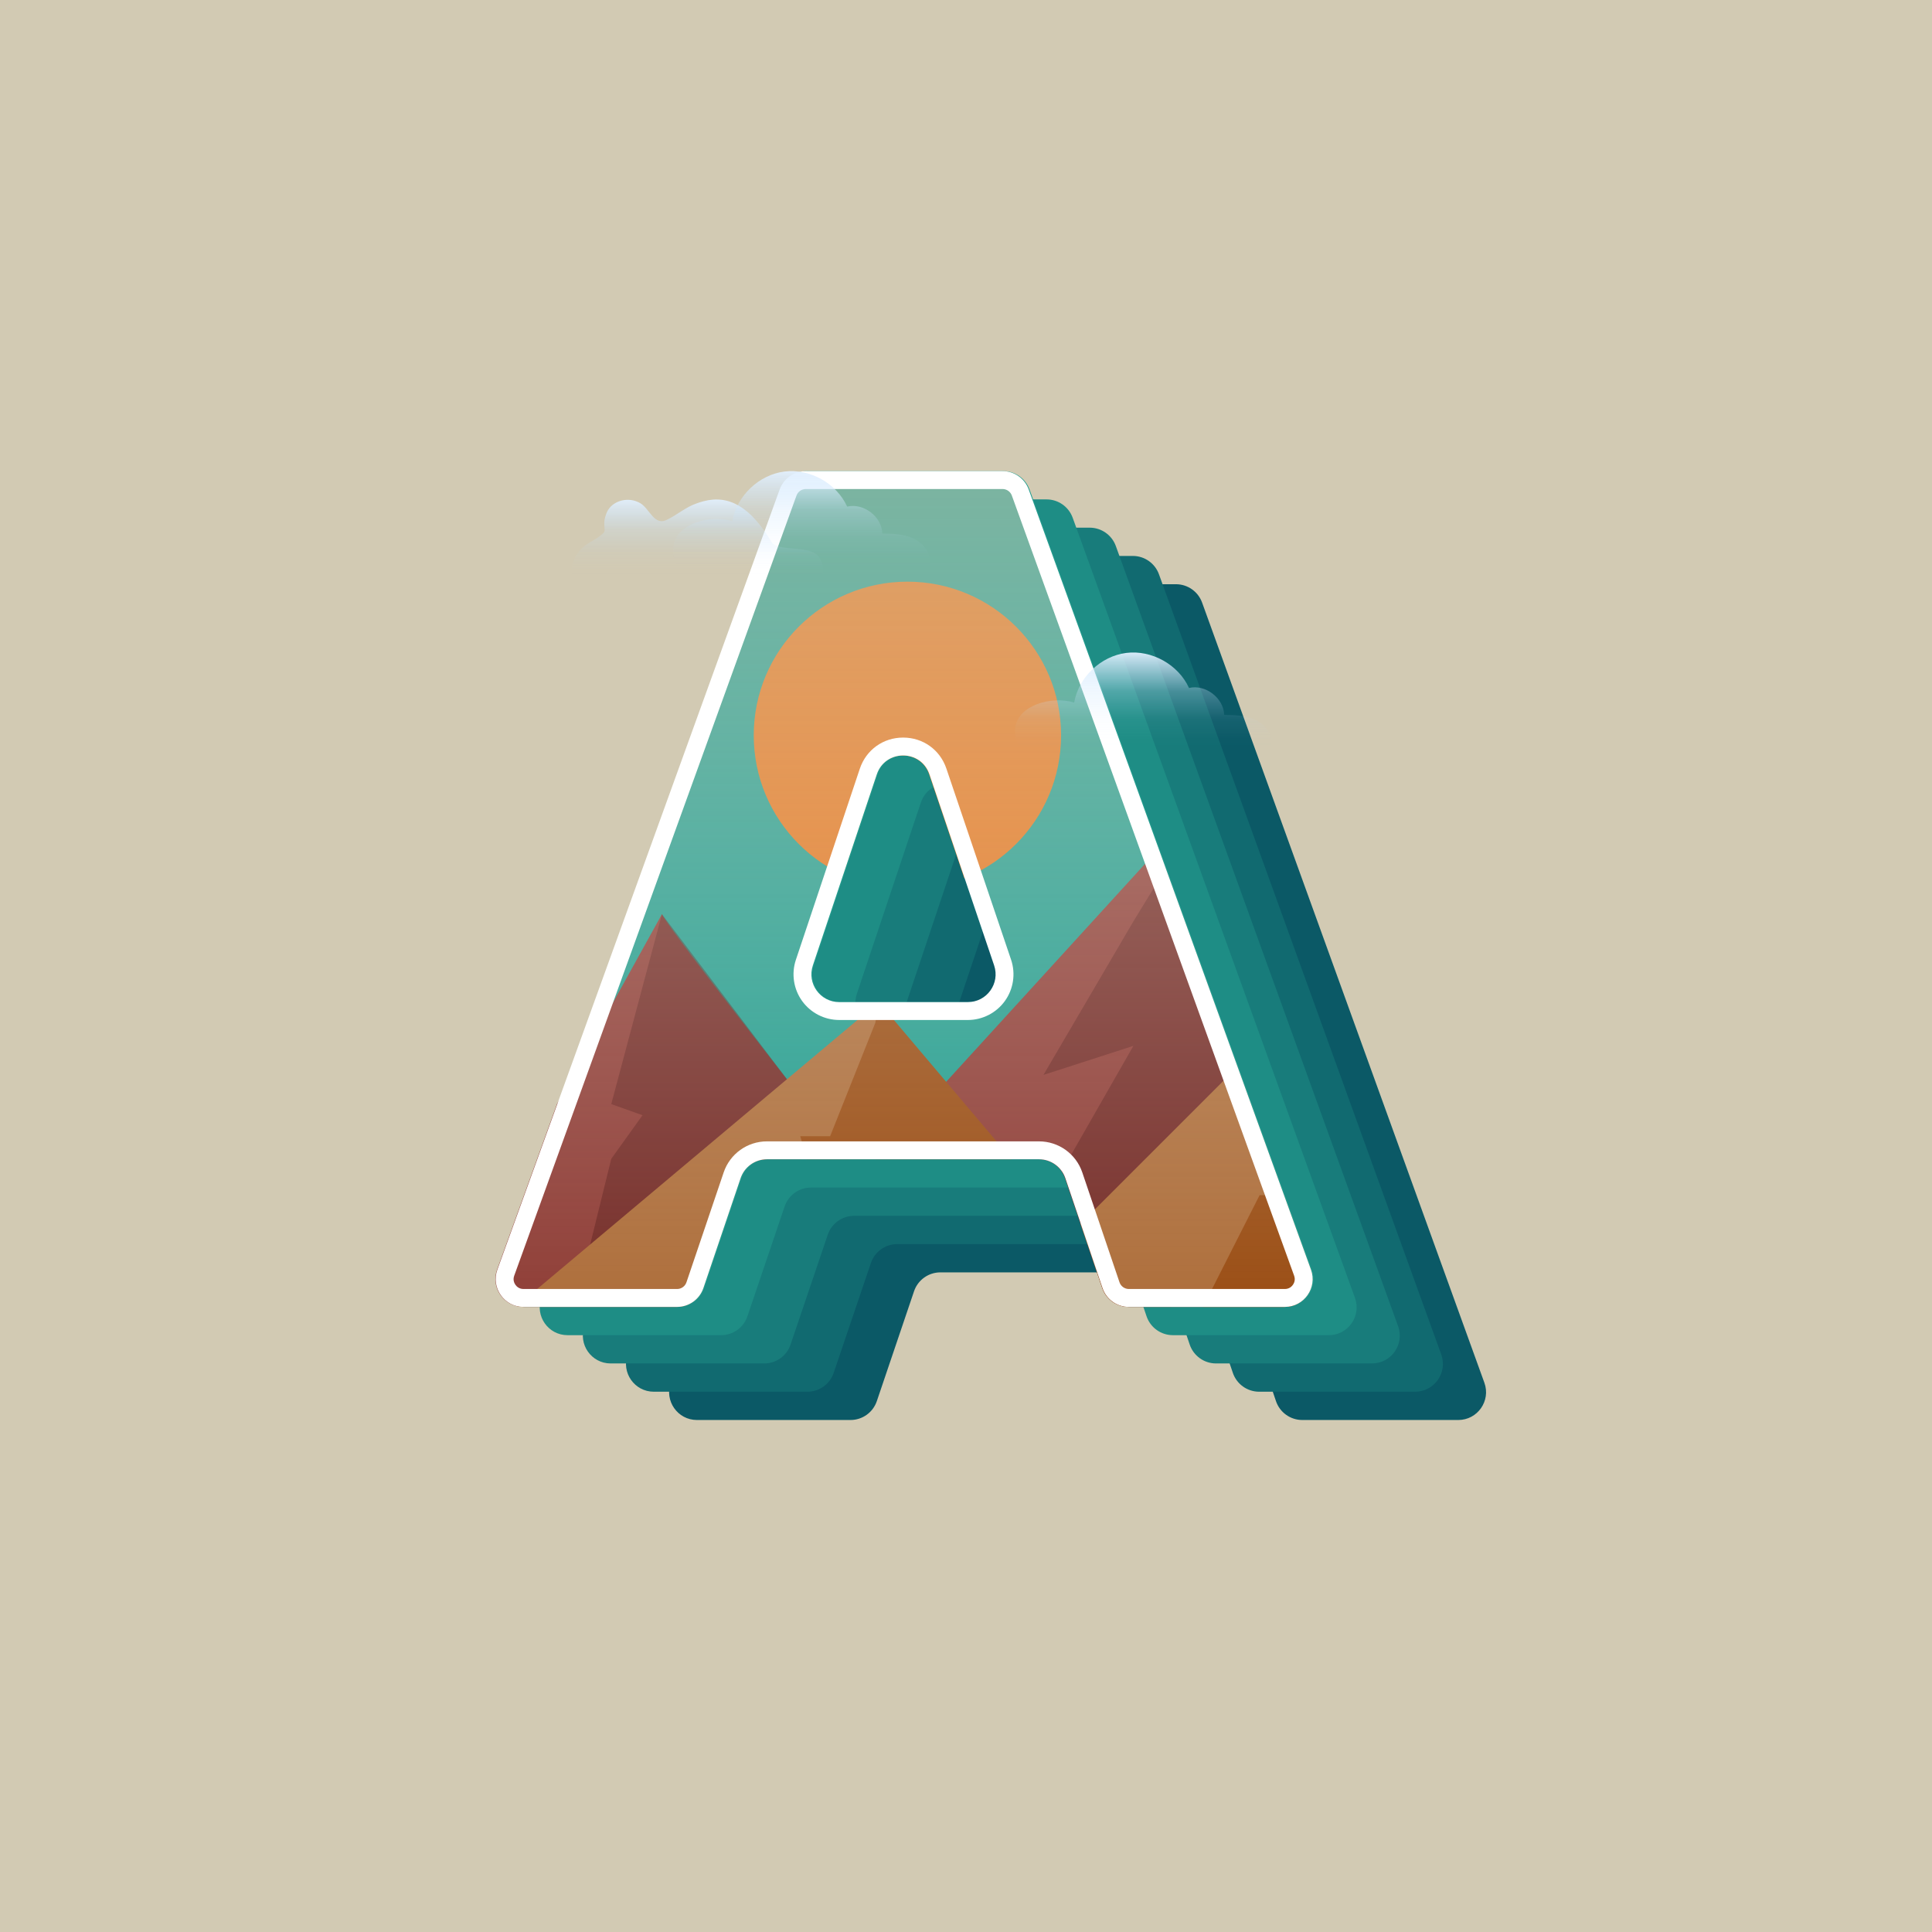 <?xml version="1.0" encoding="UTF-8"?>
<svg xmlns="http://www.w3.org/2000/svg" xmlns:xlink="http://www.w3.org/1999/xlink" viewBox="0 0 2160 2160">
  <defs>
    <clipPath id="clippath">
      <path d="M1161.29,1296.07h-304.18c-13.32,0-25.15,8.49-29.43,21.1l-41.61,122.85c-4.27,12.61-16.11,21.1-29.43,21.1h-171.7c-21.54,0-36.54-21.39-29.22-41.64l315.61-872.27c4.45-12.3,16.13-20.5,29.22-20.5h219.95c13.08,0,24.76,8.2,29.22,20.5l315.61,872.27c7.33,20.26-7.68,41.64-29.22,41.64h-174.36c-13.32,0-25.15-8.49-29.43-21.1l-41.61-122.85c-4.27-12.61-16.11-21.1-29.43-21.1ZM979.91,865.83l-71.48,213.61c-6.73,20.13,8.24,40.93,29.46,40.93h143.8c21.27,0,36.25-20.89,29.43-41.03l-72.32-213.61c-9.54-28.19-49.45-28.12-58.89.1Z" style="fill: none; stroke-width: 0px;"/>
    </clipPath>
    <linearGradient id="linear-gradient" x1="1010.86" y1="1453.75" x2="1010.86" y2="551.49" gradientUnits="userSpaceOnUse">
      <stop offset="0" stop-color="#fff" stop-opacity="0"/>
      <stop offset="1" stop-color="#d2cab3" stop-opacity=".5"/>
    </linearGradient>
    <linearGradient id="linear-gradient-2" x1="779.64" y1="556.36" x2="779.64" y2="645.1" gradientUnits="userSpaceOnUse">
      <stop offset="0" stop-color="#e3f1ff"/>
      <stop offset=".05" stop-color="rgba(224, 239, 254, .94)" stop-opacity=".94"/>
      <stop offset=".41" stop-color="rgba(204, 230, 254, .54)" stop-opacity=".54"/>
      <stop offset=".69" stop-color="rgba(190, 224, 254, .25)" stop-opacity=".25"/>
      <stop offset=".9" stop-color="rgba(181, 220, 254, .07)" stop-opacity=".07"/>
      <stop offset="1" stop-color="#b2dbfe" stop-opacity="0"/>
    </linearGradient>
    <linearGradient id="linear-gradient-3" x1="896.06" y1="525.13" x2="896.06" y2="634.88" xlink:href="#linear-gradient-2"/>
    <linearGradient id="linear-gradient-4" x1="1278.26" y1="727.92" x2="1278.26" y2="837.67" xlink:href="#linear-gradient-2"/>
  </defs>
  <g style="isolation: isolate;">
    <g id="Layer_1" data-name="Layer 1">
      <rect x="-21.31" y="-6.14" width="2198.64" height="2198.64" style="fill: #d2cab3; stroke-width: 0px;"/>
      <g>
        <path d="M1174.14,992.28l-71.48,213.61c-6.73,20.13,8.24,40.93,29.46,40.93h143.8c21.27,0,36.25-20.89,29.43-41.03l-72.32-213.61c-9.54-28.19-49.45-28.12-58.89.1ZM1355.52,1422.53h-304.18c-13.32,0-25.15,8.49-29.43,21.1l-41.61,122.85c-4.27,12.61-16.11,21.1-29.43,21.1h-171.7c-21.54,0-36.54-21.39-29.22-41.64l315.61-872.27c4.45-12.3,16.13-20.5,29.22-20.5h219.95c13.08,0,24.76,8.2,29.22,20.5l315.61,872.27c7.33,20.26-7.68,41.64-29.22,41.64h-174.36c-13.32,0-25.15-8.49-29.43-21.1l-41.61-122.85c-4.27-12.61-16.11-21.1-29.43-21.1Z" style="fill: #0b5966; stroke-width: 0px;"/>
        <path d="M1125.91,960.67l-71.48,213.61c-6.73,20.13,8.24,40.93,29.46,40.93h143.8c21.27,0,36.25-20.89,29.43-41.03l-72.32-213.61c-9.54-28.19-49.45-28.12-58.89.1ZM1307.3,1390.91h-304.18c-13.32,0-25.15,8.49-29.43,21.1l-41.61,122.85c-4.27,12.61-16.11,21.1-29.43,21.1h-171.7c-21.54,0-36.54-21.39-29.22-41.64l315.61-872.27c4.45-12.3,16.13-20.5,29.22-20.5h219.95c13.08,0,24.76,8.2,29.22,20.5l315.61,872.27c7.33,20.26-7.68,41.64-29.22,41.64h-174.36c-13.32,0-25.15-8.49-29.43-21.1l-41.61-122.85c-4.27-12.61-16.11-21.1-29.43-21.1Z" style="fill: #116a70; stroke-width: 0px;"/>
        <path d="M1077.69,929.05l-71.48,213.61c-6.73,20.13,8.24,40.93,29.46,40.93h143.8c21.27,0,36.25-20.89,29.43-41.03l-72.32-213.61c-9.54-28.19-49.45-28.12-58.89.1ZM1259.07,1359.3h-304.18c-13.32,0-25.15,8.49-29.43,21.1l-41.61,122.85c-4.27,12.61-16.11,21.1-29.43,21.1h-171.7c-21.54,0-36.54-21.39-29.22-41.64l315.61-872.27c4.45-12.3,16.13-20.5,29.22-20.5h219.95c13.08,0,24.76,8.2,29.22,20.5l315.61,872.27c7.33,20.26-7.68,41.64-29.22,41.64h-174.36c-13.32,0-25.15-8.49-29.43-21.1l-41.61-122.85c-4.27-12.61-16.11-21.1-29.43-21.1Z" style="fill: #187c7b; stroke-width: 0px;"/>
        <path d="M1029.46,897.44l-71.48,213.61c-6.73,20.13,8.24,40.93,29.46,40.93h143.8c21.27,0,36.25-20.89,29.43-41.03l-72.32-213.61c-9.54-28.19-49.45-28.12-58.89.1ZM1210.84,1327.69h-304.18c-13.32,0-25.15,8.49-29.43,21.1l-41.61,122.85c-4.27,12.61-16.11,21.1-29.43,21.1h-171.7c-21.54,0-36.54-21.39-29.22-41.64l315.61-872.27c4.45-12.3,16.13-20.5,29.22-20.5h219.95c13.08,0,24.76,8.2,29.22,20.5l315.61,872.27c7.33,20.26-7.68,41.64-29.22,41.64h-174.36c-13.32,0-25.15-8.49-29.43-21.1l-41.61-122.85c-4.27-12.61-16.11-21.1-29.43-21.1Z" style="fill: #1e8d85; stroke-width: 0px;"/>
        <path d="M981.23,865.83l-71.48,213.61c-6.73,20.13,8.24,40.93,29.46,40.93h143.8c21.27,0,36.25-20.89,29.43-41.03l-72.32-213.61c-9.54-28.19-49.45-28.12-58.89.1ZM1162.62,1296.07h-304.18c-13.32,0-25.15,8.49-29.43,21.1l-41.61,122.85c-4.27,12.61-16.11,21.1-29.43,21.1h-171.7c-21.54,0-36.54-21.39-29.22-41.64l315.61-872.27c4.45-12.3,16.13-20.5,29.22-20.5h219.95c13.08,0,24.76,8.2,29.22,20.5l315.61,872.27c7.33,20.26-7.68,41.64-29.22,41.64h-174.36c-13.32,0-25.15-8.49-29.43-21.1l-41.61-122.85c-4.27-12.61-16.11-21.1-29.43-21.1Z" style="fill: #249e8f; stroke-width: 0px;"/>
      </g>
      <g style="clip-path: url(#clippath);">
        <path d="M740.05,1022.02c4.59,13.77,223.19,291.08,223.19,291.08l331.98-363.77,607.05,256.54-312.8,504.87s-427.01-22.96-477.51,0c-50.51,22.96-22.96,18.37-50.51,22.96-27.55,4.59-575.34-252.53-575.34-252.53l253.94-459.15Z" style="fill: #903f38; stroke-width: 0px;"/>
        <polygon points="740.05 1022.02 683.39 1234.39 718.37 1246.82 683.39 1295.61 648.4 1437.72 779.59 1387.44 928.09 1270.32 740.05 1022.02" style="fill: #541916; mix-blend-mode: overlay; opacity: .43; stroke-width: 0px;"/>
        <path d="M1266.8,1030.72l-100.22,171.04,100.57-32.47-90.81,158.92s-33.81,193.09-27.25,193.09,474.45-181.47,474.45-181.47l-279.86-435.09-76.88,125.98Z" style="fill: #541916; mix-blend-mode: overlay; opacity: .43; stroke-width: 0px;"/>
        <circle cx="1014.5" cy="822.12" r="171.81" style="fill: #e5771e; stroke-width: 0px;"/>
        <path d="M982.47,1120.37c4.59,13.77,218.42,254.93,218.42,254.93l489.18-489.18,301.13,301.13-312.8,504.87s-427.01-22.96-477.51,0c-50.51,22.96-22.96,18.37-50.51,22.96-27.55,4.59-575.34-252.53-575.34-252.53l407.42-342.17Z" style="fill: #ae6f3c; stroke-width: 0px;"/>
        <polygon points="978.62 1143.5 928.09 1270.32 894.73 1270.32 936.68 1419.29 1161.12 1419.29 1131.07 1296.07 982.47 1120.37 978.62 1143.5" style="fill: #9b4f16; stroke-width: 0px;"/>
        <polygon points="1492.13 1209.4 1441.59 1336.22 1408.24 1336.22 1323.14 1504.14 1674.63 1485.2 1644.57 1361.98 1495.98 1186.27 1492.13 1209.4" style="fill: #9b4f16; stroke-width: 0px;"/>
      </g>
      <g>
        <path d="M1262.08,1451.13c-9.04,0-17.06-5.75-19.96-14.31l-41.61-122.85c-5.65-16.68-21.28-27.89-38.9-27.89h-304.18c-17.62,0-33.25,11.21-38.9,27.89l-41.61,122.85c-2.9,8.56-10.92,14.31-19.96,14.31h-171.7c-6.96,0-13.25-3.27-17.25-8.97-4-5.7-4.93-12.72-2.56-19.27l315.61-872.27c3.01-8.31,10.97-13.9,19.81-13.9h219.95c8.84,0,16.8,5.59,19.81,13.9l315.61,872.27c2.37,6.55,1.43,13.57-2.56,19.27-4,5.7-10.29,8.97-17.25,8.97h-174.36ZM1009.7,834.62c-17.96,0-33.25,11-38.95,28.04l-71.48,213.62c-4.24,12.68-2.2,26.18,5.62,37.03,7.81,10.85,19.96,17.08,33.33,17.08h143.8c13.4,0,25.56-6.25,33.37-17.13,7.81-10.89,9.83-24.41,5.53-37.11l-72.31-213.62c-5.74-16.95-21.01-27.9-38.9-27.9Z" style="fill: url(#linear-gradient); stroke-width: 0px;"/>
        <path d="M1120.84,546.72c4.65,0,8.83,2.94,10.41,7.3l315.61,872.27c1.7,4.71-.11,8.36-1.35,10.12-1.23,1.76-4.05,4.71-9.06,4.71h-174.36c-4.75,0-8.96-3.02-10.48-7.52l-41.61-122.85c-7.03-20.75-26.47-34.69-48.37-34.69h-304.18c-21.9,0-41.34,13.94-48.37,34.69l-41.61,122.85c-1.52,4.5-5.74,7.52-10.48,7.52h-171.7c-5.01,0-7.83-2.95-9.06-4.71-1.23-1.76-3.05-5.42-1.35-10.12l315.61-872.27c1.58-4.37,5.76-7.3,10.41-7.3h219.95M938.22,1140.37h143.8c16.42,0,31.93-7.96,41.5-21.31,9.57-13.34,12.14-30.59,6.87-46.14l-72.31-213.61c-7.13-21.08-26.12-34.69-48.37-34.69s-41.35,13.68-48.43,34.86l-71.48,213.61c-5.2,15.54-2.59,32.75,6.98,46.04,9.57,13.3,25.07,21.23,41.45,21.23M1120.84,526.72h-219.95c-13.08,0-24.76,8.2-29.22,20.5l-315.61,872.27c-7.33,20.26,7.68,41.64,29.22,41.64h171.7c13.32,0,25.15-8.49,29.43-21.1l41.61-122.85c4.27-12.61,16.11-21.1,29.43-21.1h304.18c13.32,0,25.15,8.49,29.43,21.1l41.61,122.85c4.27,12.61,16.11,21.1,29.43,21.1h174.36c21.54,0,36.54-21.39,29.22-41.64l-315.61-872.27c-4.45-12.3-16.13-20.5-29.22-20.5h0ZM938.22,1120.37c-21.22,0-36.2-20.8-29.46-40.93l71.48-213.61c4.73-14.14,17.1-21.21,29.47-21.21s24.66,7.03,29.43,21.11l72.31,213.61c6.82,20.15-8.16,41.03-29.43,41.03h-143.8Z" style="fill: #fff; stroke-width: 0px;"/>
      </g>
      <path d="M920.05,634.53c-2.74-26.45-32.67-18-51.09-24.14-3.07-.77-6.14-3.07-6.91-5.37-22.96-37.75-46.46-52.22-75.65-44.6-2.25.59-4.52,1.3-6.84,2.15-12.68,4.07-22.65,13.28-34.16,18.66-13.81,6.91-19.19-12.28-29.16-18.42-1.73-1.06-3.55-1.89-5.43-2.53-13.14-4.42-28.96,1.38-33.26,14.87-.72,1.85-1.25,3.76-1.59,5.69-.33,1.93-.46,3.88-.36,5.8.09,1.51.23,2.89.3,4.11.14,2.43-.02,4.18-1.11,5.05-8.44,8.44-21.49,11.51-28.78,22.54-6.52,8.73-9.21,19.28-4.22,30.41,3.07,6.14,8.25,10.74,14.39,13.53,18.61,7.96,38.56-1.25,48.54-17.36,9.21,9.21,21.49,14.58,33.77,16.12,45.28,6.14,88.26-4.6,132,9.98,12.28,3.84,26.86,0,37.11-9.78,4.8-2.96,12.84-13.45,12.44-26.7Z" style="fill: url(#linear-gradient-2); stroke-width: 0px;"/>
      <path d="M752.8,611.45c2.73-25.98,40.97-36.5,65.92-28.74,4.96-28.27,29.73-51.89,58.2-55.5,28.47-3.61,58.36,13.07,70.22,39.2,18.36-4.38,38.73,11.19,39.32,30.06,11.63.21,23.64.51,34.25,5.29,10.61,4.78,19.54,15.29,18.74,26.9-.79,11.45-10.58,20.43-21.11,24.97-21.44,9.24-48.33,3.91-64.62-12.81-14.9,11.63-34.22,17.46-53.06,16.01-18.85-1.45-37.04-10.16-49.99-23.93-23.22,2.09-29.18,25.08-52.26,21.78-5.7-.81-29.04-11.74-34.04-14.59-5-2.85-13.14-13.76-11.57-28.65Z" style="fill: url(#linear-gradient-3); stroke-width: 0px;"/>
      <path d="M1135,814.23c2.73-25.98,40.97-36.5,65.92-28.74,4.96-28.27,29.73-51.89,58.2-55.5,28.47-3.61,58.36,13.07,70.22,39.2,18.36-4.38,38.73,11.19,39.32,30.06,11.63.21,23.64.51,34.25,5.29,10.61,4.78,19.54,15.29,18.74,26.9-.79,11.45-10.58,20.43-21.11,24.97-21.44,9.24-48.33,3.91-64.62-12.81-14.9,11.63-34.22,17.46-53.06,16.01-18.85-1.45-37.04-10.16-49.99-23.93-23.22,2.09-29.18,25.08-52.26,21.78-5.7-.81-29.04-11.74-34.04-14.59-5-2.85-13.14-13.76-11.57-28.65Z" style="fill: url(#linear-gradient-4); stroke-width: 0px;"/>
    </g>
  </g>
</svg>